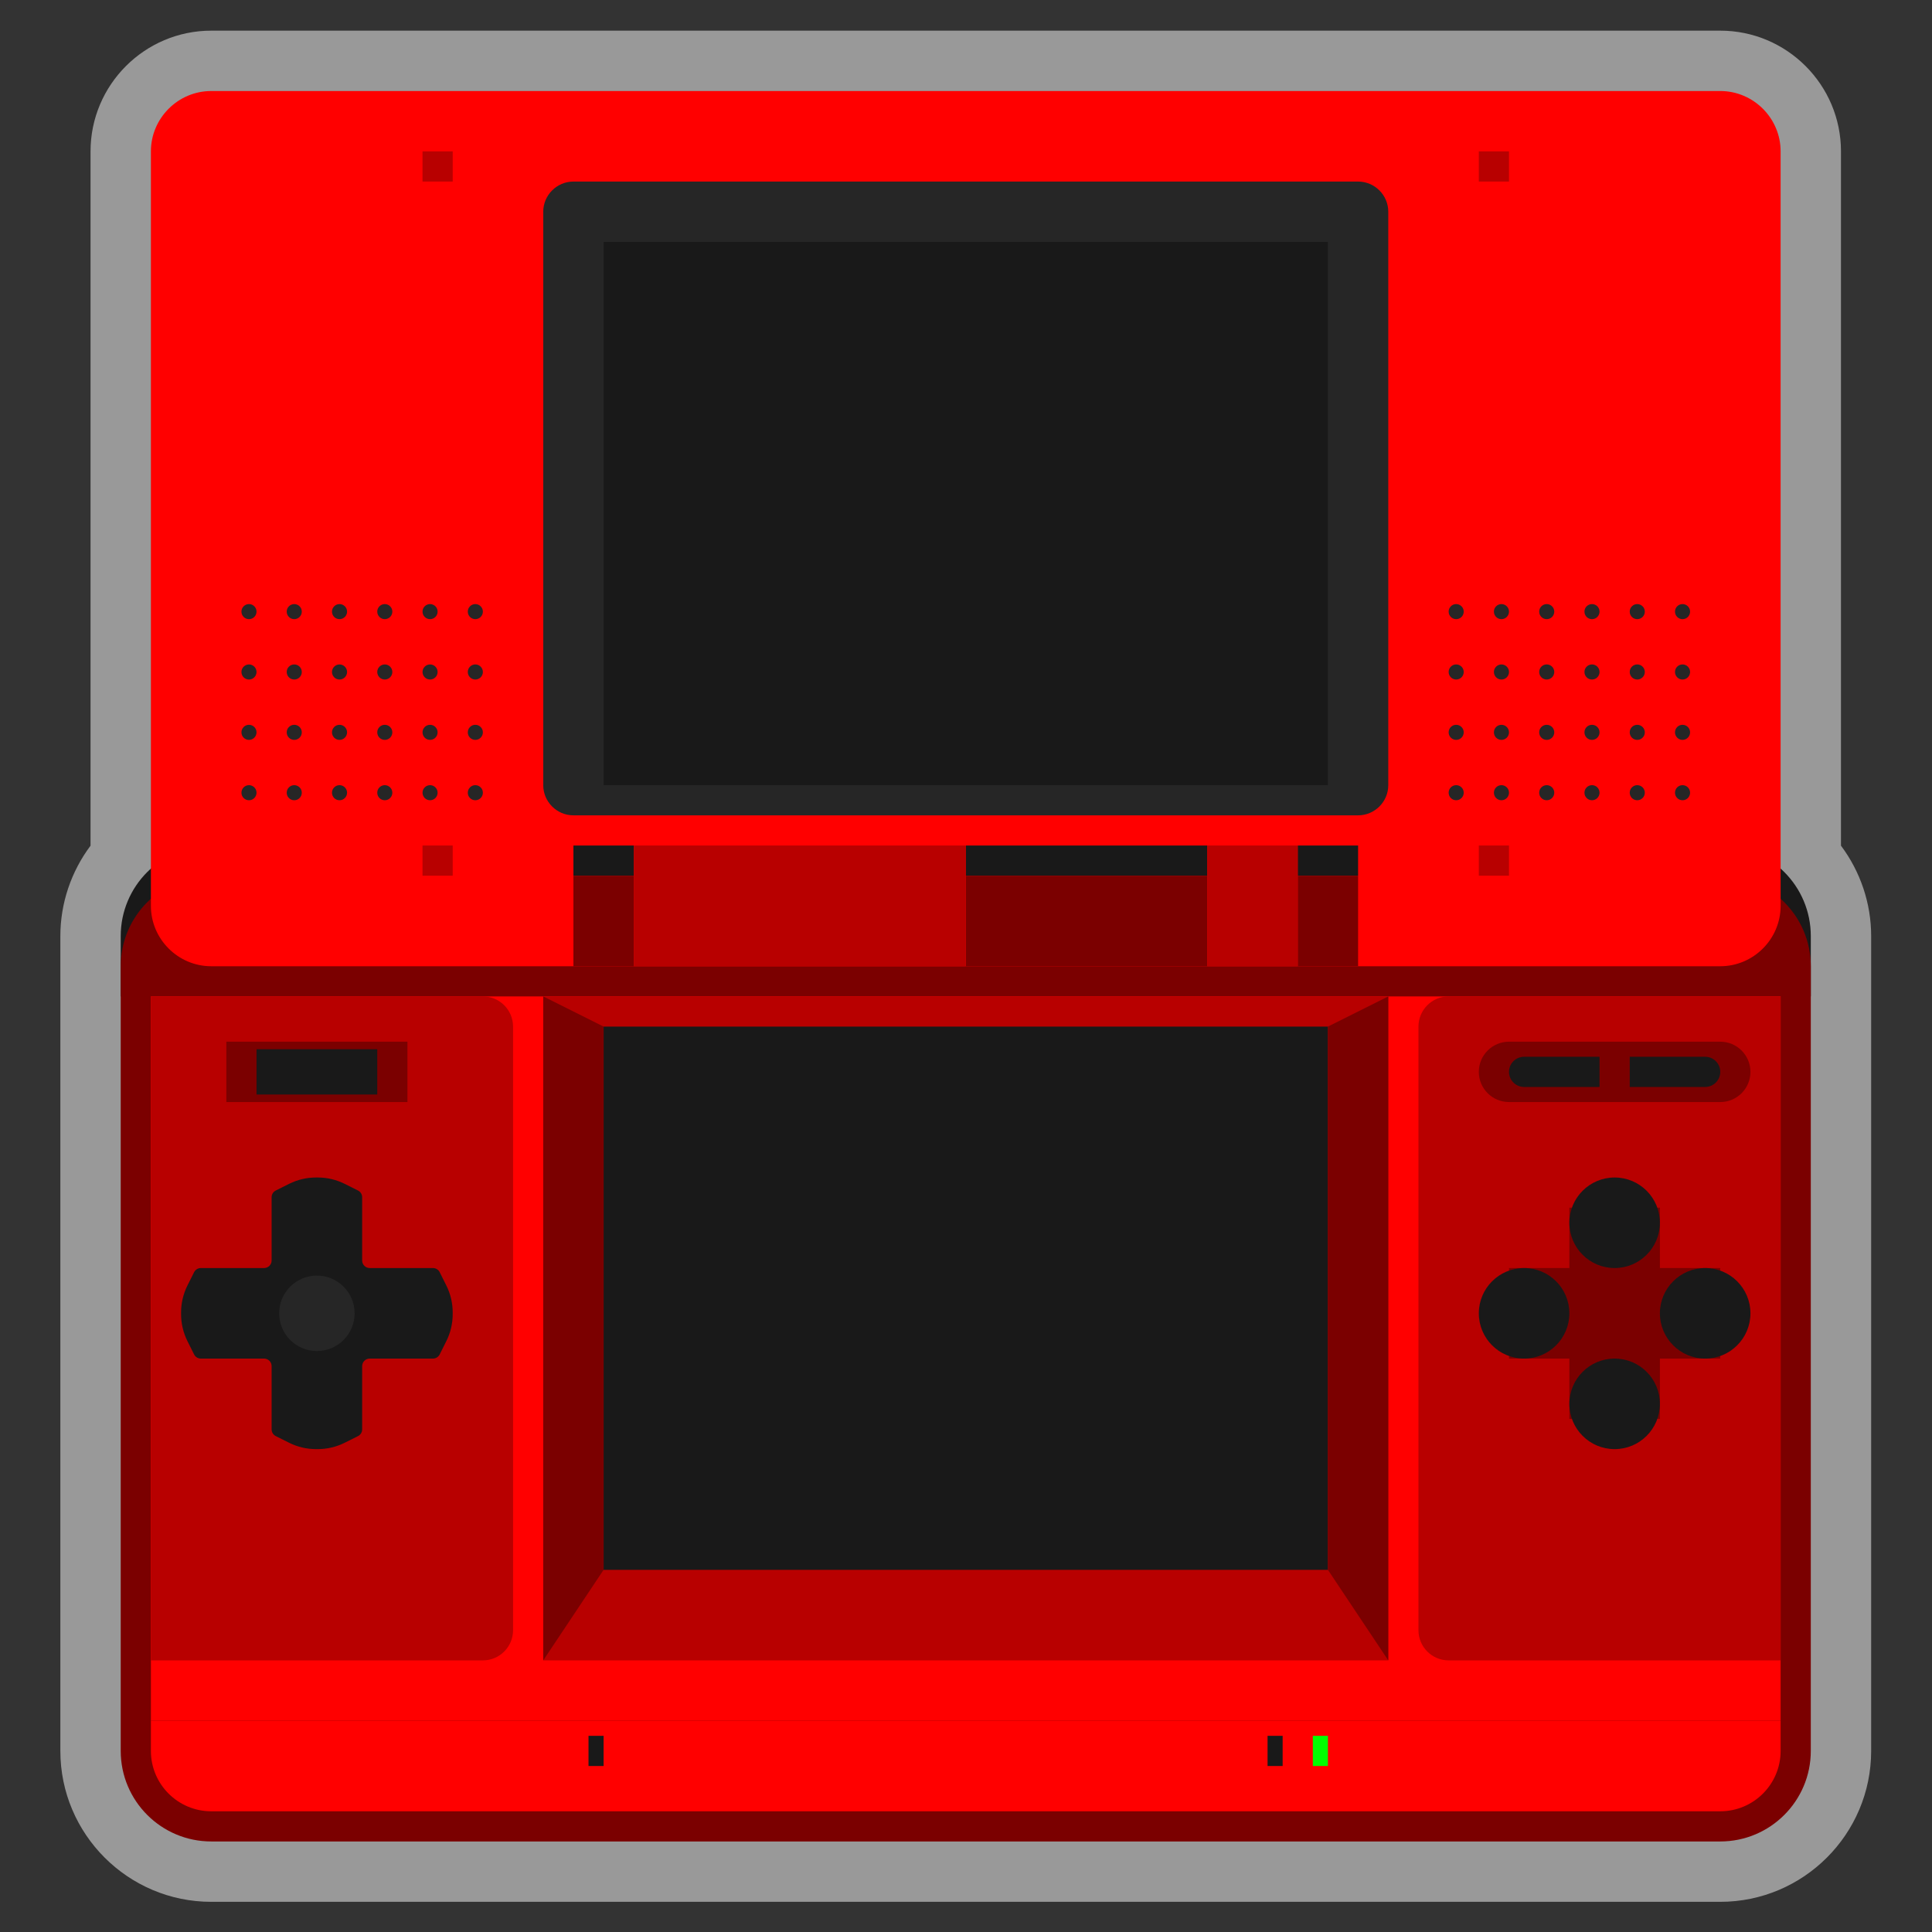 <?xml version="1.0" encoding="UTF-8" standalone="no"?>
<svg
   xmlns:dc="http://purl.org/dc/elements/1.1/"
   xmlns:cc="http://creativecommons.org/ns#"
   xmlns:rdf="http://www.w3.org/1999/02/22-rdf-syntax-ns#"
   xmlns:svg="http://www.w3.org/2000/svg"
   xmlns="http://www.w3.org/2000/svg"
   viewBox="0 0 341.333 341.333"
   height="256"
   width="256"
   xml:space="preserve"
   id="svg2"
   version="1.1"><rect x="0" y="0" width="341.333" height="341.333" fill="#333333" stroke="none"/><defs
     id="defs6"><clipPath
       id="clipPath18"
       clipPathUnits="userSpaceOnUse"><path
         id="path16"
         d="M 0,256 H 256 V 0 H 0 Z" /></clipPath><clipPath
       id="clipPath26"
       clipPathUnits="userSpaceOnUse"><path
         id="path24"
         d="M 8,252 H 248 V 4 H 8 Z" /></clipPath></defs><g
     transform="matrix(1.333,0,0,-1.333,0,341.333)"
     id="g10"><g
       id="g12"><g
         clip-path="url(#clipPath18)"
         id="g14"><g
           id="g20"><g
             id="g22" /><g
             id="g34"><g
               style="opacity:0.5"
               id="g32"
               clip-path="url(#clipPath26)"><g
                 id="g30"
                 transform="translate(244,143.978)"><path
                   id="path28"
                   style="fill:#ffffff;fill-opacity:1;fill-rule:nonzero;stroke:none"
                   d="m 0,0 v 92.022 c 0,8.822 -7.178,16 -16,16 h -200 c -8.822,0 -16,-7.178 -16,-16 V 0 c -2.573,-3.435 -4,-7.636 -4,-11.978 v -4 -4 -100 c 0,-11.028 8.972,-20 20,-20 h 200 c 11.028,0 20,8.972 20,20 v 100 4 4 C 4,-7.636 2.573,-3.435 0,0" /></g></g></g></g><g
           transform="translate(240,124)"
           id="g36"><path
             id="path38"
             style="fill:#191919;fill-opacity:1;fill-rule:nonzero;stroke:none"
             d="m 0,0 h -224 v 8 c 0,6.627 5.373,12 12,12 H -12 C -5.373,20 0,14.627 0,8 Z" /></g><g
           transform="translate(228,12)"
           id="g40"><path
             id="path42"
             style="fill:#7b0000;fill-opacity:1;fill-rule:nonzero;stroke:none"
             d="m 0,0 h -200 c -6.627,0 -12,5.373 -12,12 v 104 c 0,6.627 5.373,12 12,12 H 0 c 6.627,0 12,-5.373 12,-12 V 12 C 12,5.373 6.627,0 0,0" /></g><g
           transform="translate(228,128)"
           id="g44"><path
             id="path46"
             style="fill:#ff0000;fill-opacity:1;fill-rule:nonzero;stroke:none"
             d="m 0,0 h -200 c -4.4,0 -8,3.6 -8,8 v 100 c 0,4.4 3.6,8 8,8 H 0 c 4.4,0 8,-3.6 8,-8 V 8 C 8,3.6 4.4,0 0,0" /></g><g
           transform="translate(180,148)"
           id="g48"><path
             id="path50"
             style="fill:#262626;fill-opacity:1;fill-rule:nonzero;stroke:none"
             d="m 0,0 h -104 c -2.2,0 -4,1.8 -4,4 v 76 c 0,2.2 1.8,4 4,4 H 0 c 2.2,0 4,-1.8 4,-4 V 4 C 4,1.8 2.2,0 0,0" /></g><path
           id="path52"
           style="fill:#191919;fill-opacity:1;fill-rule:nonzero;stroke:none"
           d="M 176,152 H 80 v 72 h 96 z" /><path
           id="path54"
           style="fill:#b80000;fill-opacity:1;fill-rule:nonzero;stroke:none"
           d="m 60,232 h -4 v 4 h 4 z" /><path
           id="path56"
           style="fill:#b80000;fill-opacity:1;fill-rule:nonzero;stroke:none"
           d="m 200,232 h -4 v 4 h 4 z" /><path
           id="path58"
           style="fill:#b80000;fill-opacity:1;fill-rule:nonzero;stroke:none"
           d="m 60,140 h -4 v 4 h 4 z" /><path
           id="path60"
           style="fill:#b80000;fill-opacity:1;fill-rule:nonzero;stroke:none"
           d="m 200,140 h -4 v 4 h 4 z" /><g
           transform="translate(34,175)"
           id="g62"><path
             id="path64"
             style="fill:#262626;fill-opacity:1;fill-rule:nonzero;stroke:none"
             d="m 0,0 c 0,-0.552 -0.448,-1 -1,-1 -0.552,0 -1,0.448 -1,1 0,0.552 0.448,1 1,1 0.552,0 1,-0.448 1,-1" /></g><g
           transform="translate(40,175)"
           id="g66"><path
             id="path68"
             style="fill:#262626;fill-opacity:1;fill-rule:nonzero;stroke:none"
             d="m 0,0 c 0,-0.552 -0.448,-1 -1,-1 -0.552,0 -1,0.448 -1,1 0,0.552 0.448,1 1,1 0.552,0 1,-0.448 1,-1" /></g><g
           transform="translate(46,175)"
           id="g70"><path
             id="path72"
             style="fill:#262626;fill-opacity:1;fill-rule:nonzero;stroke:none"
             d="m 0,0 c 0,-0.552 -0.448,-1 -1,-1 -0.552,0 -1,0.448 -1,1 0,0.552 0.448,1 1,1 0.552,0 1,-0.448 1,-1" /></g><g
           transform="translate(52,175)"
           id="g74"><path
             id="path76"
             style="fill:#262626;fill-opacity:1;fill-rule:nonzero;stroke:none"
             d="m 0,0 c 0,-0.552 -0.448,-1 -1,-1 -0.552,0 -1,0.448 -1,1 0,0.552 0.448,1 1,1 0.552,0 1,-0.448 1,-1" /></g><g
           transform="translate(58,175)"
           id="g78"><path
             id="path80"
             style="fill:#262626;fill-opacity:1;fill-rule:nonzero;stroke:none"
             d="m 0,0 c 0,-0.552 -0.448,-1 -1,-1 -0.552,0 -1,0.448 -1,1 0,0.552 0.448,1 1,1 0.552,0 1,-0.448 1,-1" /></g><g
           transform="translate(64,175)"
           id="g82"><path
             id="path84"
             style="fill:#262626;fill-opacity:1;fill-rule:nonzero;stroke:none"
             d="m 0,0 c 0,-0.552 -0.448,-1 -1,-1 -0.552,0 -1,0.448 -1,1 0,0.552 0.448,1 1,1 0.552,0 1,-0.448 1,-1" /></g><g
           transform="translate(34,167)"
           id="g86"><path
             id="path88"
             style="fill:#262626;fill-opacity:1;fill-rule:nonzero;stroke:none"
             d="m 0,0 c 0,-0.552 -0.448,-1 -1,-1 -0.552,0 -1,0.448 -1,1 0,0.552 0.448,1 1,1 0.552,0 1,-0.448 1,-1" /></g><g
           transform="translate(40,167)"
           id="g90"><path
             id="path92"
             style="fill:#262626;fill-opacity:1;fill-rule:nonzero;stroke:none"
             d="m 0,0 c 0,-0.552 -0.448,-1 -1,-1 -0.552,0 -1,0.448 -1,1 0,0.552 0.448,1 1,1 0.552,0 1,-0.448 1,-1" /></g><g
           transform="translate(46,167)"
           id="g94"><path
             id="path96"
             style="fill:#262626;fill-opacity:1;fill-rule:nonzero;stroke:none"
             d="m 0,0 c 0,-0.552 -0.448,-1 -1,-1 -0.552,0 -1,0.448 -1,1 0,0.552 0.448,1 1,1 0.552,0 1,-0.448 1,-1" /></g><g
           transform="translate(52,167)"
           id="g98"><path
             id="path100"
             style="fill:#262626;fill-opacity:1;fill-rule:nonzero;stroke:none"
             d="m 0,0 c 0,-0.552 -0.448,-1 -1,-1 -0.552,0 -1,0.448 -1,1 0,0.552 0.448,1 1,1 0.552,0 1,-0.448 1,-1" /></g><g
           transform="translate(58,167)"
           id="g102"><path
             id="path104"
             style="fill:#262626;fill-opacity:1;fill-rule:nonzero;stroke:none"
             d="m 0,0 c 0,-0.552 -0.448,-1 -1,-1 -0.552,0 -1,0.448 -1,1 0,0.552 0.448,1 1,1 0.552,0 1,-0.448 1,-1" /></g><g
           transform="translate(64,167)"
           id="g106"><path
             id="path108"
             style="fill:#262626;fill-opacity:1;fill-rule:nonzero;stroke:none"
             d="m 0,0 c 0,-0.552 -0.448,-1 -1,-1 -0.552,0 -1,0.448 -1,1 0,0.552 0.448,1 1,1 0.552,0 1,-0.448 1,-1" /></g><g
           transform="translate(34,159)"
           id="g110"><path
             id="path112"
             style="fill:#262626;fill-opacity:1;fill-rule:nonzero;stroke:none"
             d="m 0,0 c 0,-0.552 -0.448,-1 -1,-1 -0.552,0 -1,0.448 -1,1 0,0.552 0.448,1 1,1 0.552,0 1,-0.448 1,-1" /></g><g
           transform="translate(40,159)"
           id="g114"><path
             id="path116"
             style="fill:#262626;fill-opacity:1;fill-rule:nonzero;stroke:none"
             d="m 0,0 c 0,-0.552 -0.448,-1 -1,-1 -0.552,0 -1,0.448 -1,1 0,0.552 0.448,1 1,1 0.552,0 1,-0.448 1,-1" /></g><g
           transform="translate(46,159)"
           id="g118"><path
             id="path120"
             style="fill:#262626;fill-opacity:1;fill-rule:nonzero;stroke:none"
             d="m 0,0 c 0,-0.552 -0.448,-1 -1,-1 -0.552,0 -1,0.448 -1,1 0,0.552 0.448,1 1,1 0.552,0 1,-0.448 1,-1" /></g><g
           transform="translate(52,159)"
           id="g122"><path
             id="path124"
             style="fill:#262626;fill-opacity:1;fill-rule:nonzero;stroke:none"
             d="m 0,0 c 0,-0.552 -0.448,-1 -1,-1 -0.552,0 -1,0.448 -1,1 0,0.552 0.448,1 1,1 0.552,0 1,-0.448 1,-1" /></g><g
           transform="translate(58,159)"
           id="g126"><path
             id="path128"
             style="fill:#262626;fill-opacity:1;fill-rule:nonzero;stroke:none"
             d="m 0,0 c 0,-0.552 -0.448,-1 -1,-1 -0.552,0 -1,0.448 -1,1 0,0.552 0.448,1 1,1 0.552,0 1,-0.448 1,-1" /></g><g
           transform="translate(64,159)"
           id="g130"><path
             id="path132"
             style="fill:#262626;fill-opacity:1;fill-rule:nonzero;stroke:none"
             d="m 0,0 c 0,-0.552 -0.448,-1 -1,-1 -0.552,0 -1,0.448 -1,1 0,0.552 0.448,1 1,1 0.552,0 1,-0.448 1,-1" /></g><g
           transform="translate(34,151)"
           id="g134"><path
             id="path136"
             style="fill:#262626;fill-opacity:1;fill-rule:nonzero;stroke:none"
             d="m 0,0 c 0,-0.552 -0.448,-1 -1,-1 -0.552,0 -1,0.448 -1,1 0,0.552 0.448,1 1,1 0.552,0 1,-0.448 1,-1" /></g><g
           transform="translate(40,151)"
           id="g138"><path
             id="path140"
             style="fill:#262626;fill-opacity:1;fill-rule:nonzero;stroke:none"
             d="m 0,0 c 0,-0.552 -0.448,-1 -1,-1 -0.552,0 -1,0.448 -1,1 0,0.552 0.448,1 1,1 0.552,0 1,-0.448 1,-1" /></g><g
           transform="translate(46,151)"
           id="g142"><path
             id="path144"
             style="fill:#262626;fill-opacity:1;fill-rule:nonzero;stroke:none"
             d="m 0,0 c 0,-0.552 -0.448,-1 -1,-1 -0.552,0 -1,0.448 -1,1 0,0.552 0.448,1 1,1 0.552,0 1,-0.448 1,-1" /></g><g
           transform="translate(52,151)"
           id="g146"><path
             id="path148"
             style="fill:#262626;fill-opacity:1;fill-rule:nonzero;stroke:none"
             d="m 0,0 c 0,-0.552 -0.448,-1 -1,-1 -0.552,0 -1,0.448 -1,1 0,0.552 0.448,1 1,1 0.552,0 1,-0.448 1,-1" /></g><g
           transform="translate(58,151)"
           id="g150"><path
             id="path152"
             style="fill:#262626;fill-opacity:1;fill-rule:nonzero;stroke:none"
             d="m 0,0 c 0,-0.552 -0.448,-1 -1,-1 -0.552,0 -1,0.448 -1,1 0,0.552 0.448,1 1,1 0.552,0 1,-0.448 1,-1" /></g><g
           transform="translate(64,151)"
           id="g154"><path
             id="path156"
             style="fill:#262626;fill-opacity:1;fill-rule:nonzero;stroke:none"
             d="m 0,0 c 0,-0.552 -0.448,-1 -1,-1 -0.552,0 -1,0.448 -1,1 0,0.552 0.448,1 1,1 0.552,0 1,-0.448 1,-1" /></g><g
           transform="translate(194,175)"
           id="g158"><path
             id="path160"
             style="fill:#262626;fill-opacity:1;fill-rule:nonzero;stroke:none"
             d="m 0,0 c 0,-0.552 -0.447,-1 -1,-1 -0.553,0 -1,0.448 -1,1 0,0.552 0.447,1 1,1 0.553,0 1,-0.448 1,-1" /></g><g
           transform="translate(200,175)"
           id="g162"><path
             id="path164"
             style="fill:#262626;fill-opacity:1;fill-rule:nonzero;stroke:none"
             d="m 0,0 c 0,-0.552 -0.447,-1 -1,-1 -0.553,0 -1,0.448 -1,1 0,0.552 0.447,1 1,1 0.553,0 1,-0.448 1,-1" /></g><g
           transform="translate(206,175)"
           id="g166"><path
             id="path168"
             style="fill:#262626;fill-opacity:1;fill-rule:nonzero;stroke:none"
             d="m 0,0 c 0,-0.552 -0.447,-1 -1,-1 -0.553,0 -1,0.448 -1,1 0,0.552 0.447,1 1,1 0.553,0 1,-0.448 1,-1" /></g><g
           transform="translate(212,175)"
           id="g170"><path
             id="path172"
             style="fill:#262626;fill-opacity:1;fill-rule:nonzero;stroke:none"
             d="m 0,0 c 0,-0.552 -0.447,-1 -1,-1 -0.553,0 -1,0.448 -1,1 0,0.552 0.447,1 1,1 0.553,0 1,-0.448 1,-1" /></g><g
           transform="translate(218,175)"
           id="g174"><path
             id="path176"
             style="fill:#262626;fill-opacity:1;fill-rule:nonzero;stroke:none"
             d="m 0,0 c 0,-0.552 -0.447,-1 -1,-1 -0.553,0 -1,0.448 -1,1 0,0.552 0.447,1 1,1 0.553,0 1,-0.448 1,-1" /></g><g
           transform="translate(224,175)"
           id="g178"><path
             id="path180"
             style="fill:#262626;fill-opacity:1;fill-rule:nonzero;stroke:none"
             d="m 0,0 c 0,-0.552 -0.447,-1 -1,-1 -0.553,0 -1,0.448 -1,1 0,0.552 0.447,1 1,1 0.553,0 1,-0.448 1,-1" /></g><g
           transform="translate(194,167)"
           id="g182"><path
             id="path184"
             style="fill:#262626;fill-opacity:1;fill-rule:nonzero;stroke:none"
             d="m 0,0 c 0,-0.552 -0.447,-1 -1,-1 -0.553,0 -1,0.448 -1,1 0,0.552 0.447,1 1,1 0.553,0 1,-0.448 1,-1" /></g><g
           transform="translate(200,167)"
           id="g186"><path
             id="path188"
             style="fill:#262626;fill-opacity:1;fill-rule:nonzero;stroke:none"
             d="m 0,0 c 0,-0.552 -0.447,-1 -1,-1 -0.553,0 -1,0.448 -1,1 0,0.552 0.447,1 1,1 0.553,0 1,-0.448 1,-1" /></g><g
           transform="translate(206,167)"
           id="g190"><path
             id="path192"
             style="fill:#262626;fill-opacity:1;fill-rule:nonzero;stroke:none"
             d="m 0,0 c 0,-0.552 -0.447,-1 -1,-1 -0.553,0 -1,0.448 -1,1 0,0.552 0.447,1 1,1 0.553,0 1,-0.448 1,-1" /></g><g
           transform="translate(212,167)"
           id="g194"><path
             id="path196"
             style="fill:#262626;fill-opacity:1;fill-rule:nonzero;stroke:none"
             d="m 0,0 c 0,-0.552 -0.447,-1 -1,-1 -0.553,0 -1,0.448 -1,1 0,0.552 0.447,1 1,1 0.553,0 1,-0.448 1,-1" /></g><g
           transform="translate(218,167)"
           id="g198"><path
             id="path200"
             style="fill:#262626;fill-opacity:1;fill-rule:nonzero;stroke:none"
             d="m 0,0 c 0,-0.552 -0.447,-1 -1,-1 -0.553,0 -1,0.448 -1,1 0,0.552 0.447,1 1,1 0.553,0 1,-0.448 1,-1" /></g><g
           transform="translate(224,167)"
           id="g202"><path
             id="path204"
             style="fill:#262626;fill-opacity:1;fill-rule:nonzero;stroke:none"
             d="m 0,0 c 0,-0.552 -0.447,-1 -1,-1 -0.553,0 -1,0.448 -1,1 0,0.552 0.447,1 1,1 0.553,0 1,-0.448 1,-1" /></g><g
           transform="translate(194,159)"
           id="g206"><path
             id="path208"
             style="fill:#262626;fill-opacity:1;fill-rule:nonzero;stroke:none"
             d="m 0,0 c 0,-0.552 -0.447,-1 -1,-1 -0.553,0 -1,0.448 -1,1 0,0.552 0.447,1 1,1 0.553,0 1,-0.448 1,-1" /></g><g
           transform="translate(200,159)"
           id="g210"><path
             id="path212"
             style="fill:#262626;fill-opacity:1;fill-rule:nonzero;stroke:none"
             d="m 0,0 c 0,-0.552 -0.447,-1 -1,-1 -0.553,0 -1,0.448 -1,1 0,0.552 0.447,1 1,1 0.553,0 1,-0.448 1,-1" /></g><g
           transform="translate(206,159)"
           id="g214"><path
             id="path216"
             style="fill:#262626;fill-opacity:1;fill-rule:nonzero;stroke:none"
             d="m 0,0 c 0,-0.552 -0.447,-1 -1,-1 -0.553,0 -1,0.448 -1,1 0,0.552 0.447,1 1,1 0.553,0 1,-0.448 1,-1" /></g><g
           transform="translate(212,159)"
           id="g218"><path
             id="path220"
             style="fill:#262626;fill-opacity:1;fill-rule:nonzero;stroke:none"
             d="m 0,0 c 0,-0.552 -0.447,-1 -1,-1 -0.553,0 -1,0.448 -1,1 0,0.552 0.447,1 1,1 0.553,0 1,-0.448 1,-1" /></g><g
           transform="translate(218,159)"
           id="g222"><path
             id="path224"
             style="fill:#262626;fill-opacity:1;fill-rule:nonzero;stroke:none"
             d="m 0,0 c 0,-0.552 -0.447,-1 -1,-1 -0.553,0 -1,0.448 -1,1 0,0.552 0.447,1 1,1 0.553,0 1,-0.448 1,-1" /></g><g
           transform="translate(224,159)"
           id="g226"><path
             id="path228"
             style="fill:#262626;fill-opacity:1;fill-rule:nonzero;stroke:none"
             d="m 0,0 c 0,-0.552 -0.447,-1 -1,-1 -0.553,0 -1,0.448 -1,1 0,0.552 0.447,1 1,1 0.553,0 1,-0.448 1,-1" /></g><g
           transform="translate(194,151)"
           id="g230"><path
             id="path232"
             style="fill:#262626;fill-opacity:1;fill-rule:nonzero;stroke:none"
             d="m 0,0 c 0,-0.552 -0.447,-1 -1,-1 -0.553,0 -1,0.448 -1,1 0,0.552 0.447,1 1,1 0.553,0 1,-0.448 1,-1" /></g><g
           transform="translate(200,151)"
           id="g234"><path
             id="path236"
             style="fill:#262626;fill-opacity:1;fill-rule:nonzero;stroke:none"
             d="m 0,0 c 0,-0.552 -0.447,-1 -1,-1 -0.553,0 -1,0.448 -1,1 0,0.552 0.447,1 1,1 0.553,0 1,-0.448 1,-1" /></g><g
           transform="translate(206,151)"
           id="g238"><path
             id="path240"
             style="fill:#262626;fill-opacity:1;fill-rule:nonzero;stroke:none"
             d="m 0,0 c 0,-0.552 -0.447,-1 -1,-1 -0.553,0 -1,0.448 -1,1 0,0.552 0.447,1 1,1 0.553,0 1,-0.448 1,-1" /></g><g
           transform="translate(212,151)"
           id="g242"><path
             id="path244"
             style="fill:#262626;fill-opacity:1;fill-rule:nonzero;stroke:none"
             d="m 0,0 c 0,-0.552 -0.447,-1 -1,-1 -0.553,0 -1,0.448 -1,1 0,0.552 0.447,1 1,1 0.553,0 1,-0.448 1,-1" /></g><g
           transform="translate(218,151)"
           id="g246"><path
             id="path248"
             style="fill:#262626;fill-opacity:1;fill-rule:nonzero;stroke:none"
             d="m 0,0 c 0,-0.552 -0.447,-1 -1,-1 -0.553,0 -1,0.448 -1,1 0,0.552 0.447,1 1,1 0.553,0 1,-0.448 1,-1" /></g><g
           transform="translate(224,151)"
           id="g250"><path
             id="path252"
             style="fill:#262626;fill-opacity:1;fill-rule:nonzero;stroke:none"
             d="m 0,0 c 0,-0.552 -0.447,-1 -1,-1 -0.553,0 -1,0.448 -1,1 0,0.552 0.447,1 1,1 0.553,0 1,-0.448 1,-1" /></g><path
           id="path254"
           style="fill:#191919;fill-opacity:1;fill-rule:nonzero;stroke:none"
           d="m 84,140 h -8 v 4 h 8 z" /><path
           id="path256"
           style="fill:#191919;fill-opacity:1;fill-rule:nonzero;stroke:none"
           d="m 180,140 h -8 v 4 h 8 z" /><path
           id="path258"
           style="fill:#191919;fill-opacity:1;fill-rule:nonzero;stroke:none"
           d="m 160,140 h -32 v 4 h 32 z" /><path
           id="path260"
           style="fill:#7b0000;fill-opacity:1;fill-rule:nonzero;stroke:none"
           d="m 76,128 h 8 v 12 h -8 z" /><path
           id="path262"
           style="fill:#7b0000;fill-opacity:1;fill-rule:nonzero;stroke:none"
           d="m 128,128 h 32 v 12 h -32 z" /><path
           id="path264"
           style="fill:#7b0000;fill-opacity:1;fill-rule:nonzero;stroke:none"
           d="m 172,128 h 8 v 12 h -8 z" /><path
           id="path266"
           style="fill:#b80000;fill-opacity:1;fill-rule:nonzero;stroke:none"
           d="m 84,128 h 44 v 16 H 84 Z" /><path
           id="path268"
           style="fill:#b80000;fill-opacity:1;fill-rule:nonzero;stroke:none"
           d="m 160,128 h 12 v 16 h -12 z" /><g
           transform="translate(228,16)"
           id="g270"><path
             id="path272"
             style="fill:#ff0000;fill-opacity:1;fill-rule:nonzero;stroke:none"
             d="m 0,0 h -200 c -4.418,0 -8,3.582 -8,8 v 4 H 8 V 8 C 8,3.582 4.418,0 0,0" /></g><path
           id="path274"
           style="fill:#ff0000;fill-opacity:1;fill-rule:nonzero;stroke:none"
           d="M 236,28 H 20 v 96 h 216 z" /><g
           transform="translate(64,36)"
           id="g276"><path
             id="path278"
             style="fill:#b80000;fill-opacity:1;fill-rule:nonzero;stroke:none"
             d="M 0,0 H -44 V 88 H 0 c 2.209,0 4,-1.791 4,-4 V 4 C 4,1.791 2.209,0 0,0" /></g><g
           transform="translate(236,36)"
           id="g280"><path
             id="path282"
             style="fill:#b80000;fill-opacity:1;fill-rule:nonzero;stroke:none"
             d="m 0,0 h -44 c -2.209,0 -4,1.791 -4,4 v 80 c 0,2.209 1.791,4 4,4 H 0 Z" /></g><path
           id="path284"
           style="fill:#b80000;fill-opacity:1;fill-rule:nonzero;stroke:none"
           d="M 184,36 H 72 v 88 h 112 z" /><path
           id="path286"
           style="fill:#191919;fill-opacity:1;fill-rule:nonzero;stroke:none"
           d="M 176,48 H 80 v 72 h 96 z" /><g
           transform="translate(228,110)"
           id="g288"><path
             id="path290"
             style="fill:#7b0000;fill-opacity:1;fill-rule:nonzero;stroke:none"
             d="m 0,0 h -28 c -2.209,0 -4,1.791 -4,4 0,2.209 1.791,4 4,4 H 0 C 2.209,8 4,6.209 4,4 4,1.791 2.209,0 0,0" /></g><path
           id="path292"
           style="fill:#7b0000;fill-opacity:1;fill-rule:nonzero;stroke:none"
           d="M 54,110 H 30 v 8 h 24 z" /><path
           id="path294"
           style="fill:#191919;fill-opacity:1;fill-rule:nonzero;stroke:none"
           d="M 50,111 H 34 v 6 h 16 z" /><g
           transform="translate(57.382,88)"
           id="g296"><path
             id="path298"
             style="fill:#191919;fill-opacity:1;fill-rule:nonzero;stroke:none"
             d="m 0,0 h -8.382 c -0.552,0 -1,0.447 -1,1 v 8.382 c 0,0.379 -0.214,0.725 -0.553,0.894 l -1.758,0.879 C -12.804,11.711 -14.028,12 -15.271,12 h -0.222 c -1.242,0 -2.467,-0.289 -3.578,-0.845 l -1.758,-0.879 c -0.339,-0.169 -0.553,-0.515 -0.553,-0.894 V 1 c 0,-0.553 -0.448,-1 -1,-1 h -8.382 c -0.379,0 -0.725,-0.214 -0.894,-0.553 l -0.879,-1.758 c -0.556,-1.111 -0.845,-2.335 -0.845,-3.578 v -0.222 c 0,-1.243 0.289,-2.467 0.845,-3.578 l 0.879,-1.758 c 0.169,-0.339 0.515,-0.553 0.894,-0.553 h 8.382 c 0.552,0 1,-0.447 1,-1 v -8.382 c 0,-0.379 0.214,-0.725 0.553,-0.894 l 1.758,-0.879 c 1.111,-0.556 2.336,-0.845 3.578,-0.845 h 0.222 c 1.243,0 2.467,0.289 3.578,0.845 l 1.758,0.879 c 0.339,0.169 0.553,0.515 0.553,0.894 V -13 c 0,0.553 0.448,1 1,1 L 0,-12 c 0.379,0 0.725,0.214 0.895,0.553 l 0.878,1.758 c 0.556,1.111 0.845,2.335 0.845,3.578 v 0.222 c 0,1.243 -0.289,2.467 -0.845,3.578 L 0.895,-0.553 C 0.725,-0.214 0.379,0 0,0" /></g><g
           transform="translate(47,82)"
           id="g300"><path
             id="path302"
             style="fill:#262626;fill-opacity:1;fill-rule:nonzero;stroke:none"
             d="m 0,0 c 0,-2.762 -2.239,-5 -5,-5 -2.761,0 -5,2.238 -5,5 0,2.762 2.239,5 5,5 2.761,0 5,-2.238 5,-5" /></g><path
           id="path304"
           style="fill:#7b0000;fill-opacity:1;fill-rule:nonzero;stroke:none"
           d="m 228,76 h -28 v 12 h 28 z" /><path
           id="path306"
           style="fill:#7b0000;fill-opacity:1;fill-rule:nonzero;stroke:none"
           d="m 220,68 h -12 v 28 h 12 z" /><g
           transform="translate(208,82)"
           id="g308"><path
             id="path310"
             style="fill:#191919;fill-opacity:1;fill-rule:nonzero;stroke:none"
             d="m 0,0 c 0,-3.313 -2.687,-6 -6,-6 -3.313,0 -6,2.687 -6,6 0,3.313 2.687,6 6,6 3.313,0 6,-2.687 6,-6" /></g><g
           transform="translate(220,94)"
           id="g312"><path
             id="path314"
             style="fill:#191919;fill-opacity:1;fill-rule:nonzero;stroke:none"
             d="m 0,0 c 0,-3.313 -2.687,-6 -6,-6 -3.313,0 -6,2.687 -6,6 0,3.313 2.687,6 6,6 3.313,0 6,-2.687 6,-6" /></g><g
           transform="translate(220,70)"
           id="g316"><path
             id="path318"
             style="fill:#191919;fill-opacity:1;fill-rule:nonzero;stroke:none"
             d="m 0,0 c 0,-3.313 -2.687,-6 -6,-6 -3.313,0 -6,2.687 -6,6 0,3.313 2.687,6 6,6 3.313,0 6,-2.687 6,-6" /></g><g
           transform="translate(232,82)"
           id="g320"><path
             id="path322"
             style="fill:#191919;fill-opacity:1;fill-rule:nonzero;stroke:none"
             d="m 0,0 c 0,-3.313 -2.687,-6 -6,-6 -3.313,0 -6,2.687 -6,6 0,3.313 2.687,6 6,6 3.313,0 6,-2.687 6,-6" /></g><g
           transform="translate(212,112)"
           id="g324"><path
             id="path326"
             style="fill:#191919;fill-opacity:1;fill-rule:nonzero;stroke:none"
             d="m 0,0 h -10 c -1.104,0 -2,0.896 -2,2 0,1.104 0.896,2 2,2 H 0 Z" /></g><g
           transform="translate(226,112)"
           id="g328"><path
             id="path330"
             style="fill:#191919;fill-opacity:1;fill-rule:nonzero;stroke:none"
             d="M 0,0 H -10 V 4 H 0 C 1.104,4 2,3.104 2,2 2,0.896 1.104,0 0,0" /></g><path
           id="path332"
           style="fill:#00ff00;fill-opacity:1;fill-rule:nonzero;stroke:none"
           d="m 176,22 h -2 v 4 h 2 z" /><path
           id="path334"
           style="fill:#191919;fill-opacity:1;fill-rule:nonzero;stroke:none"
           d="m 170,22 h -2 v 4 h 2 z" /><path
           id="path336"
           style="fill:#191919;fill-opacity:1;fill-rule:nonzero;stroke:none"
           d="m 80,22 h -2 v 4 h 2 z" /><g
           transform="translate(72,36)"
           id="g338"><path
             id="path340"
             style="fill:#7b0000;fill-opacity:1;fill-rule:nonzero;stroke:none"
             d="M 0,0 8,12 V 84 L 0,88 Z" /></g><g
           transform="translate(184,36)"
           id="g342"><path
             id="path344"
             style="fill:#7b0000;fill-opacity:1;fill-rule:nonzero;stroke:none"
             d="m 0,0 -8,12 v 72 l 8,4 z" /></g></g></g></g></svg>